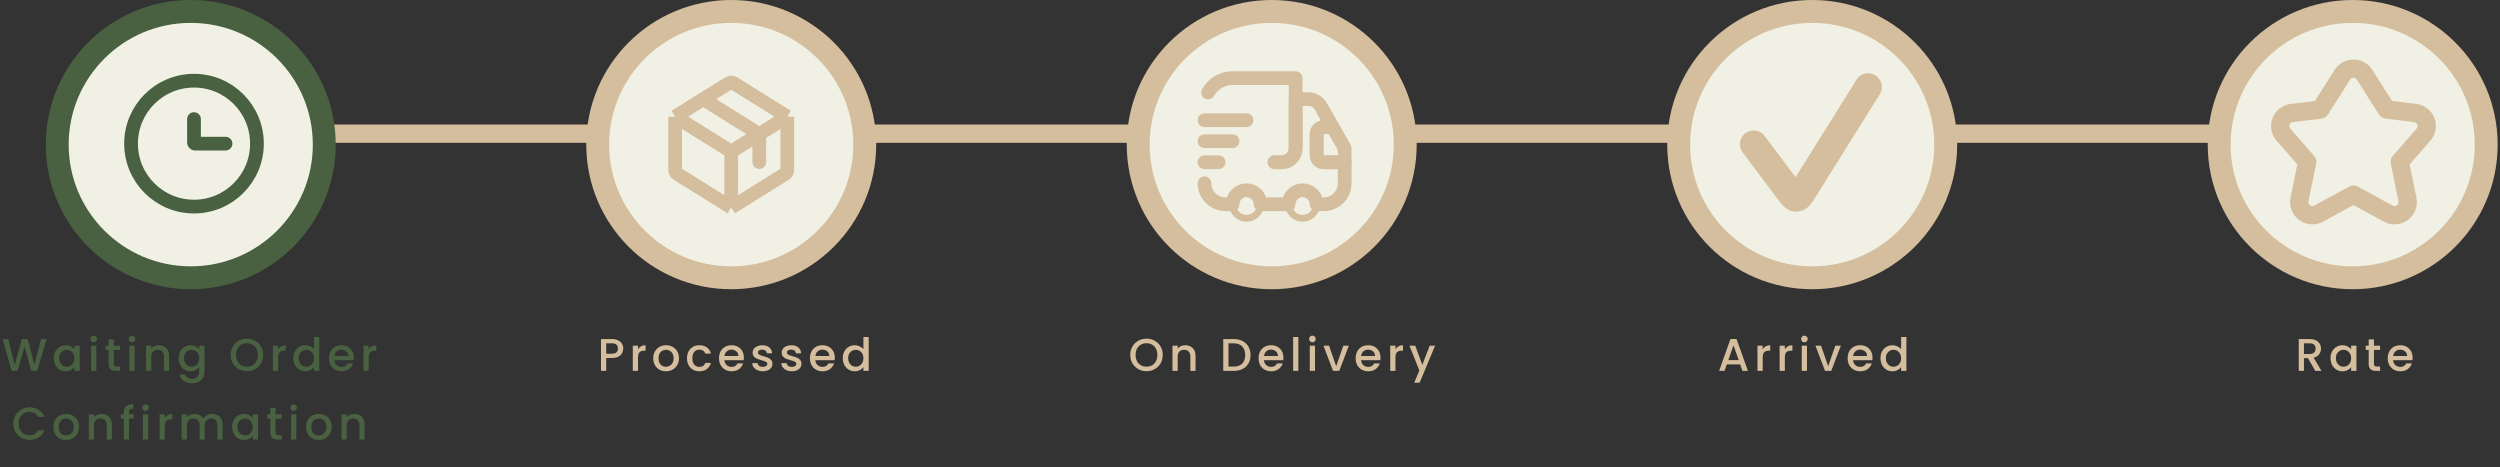 <svg width="546" height="102" viewBox="0 0 546 102" fill="none" xmlns="http://www.w3.org/2000/svg">
<rect x="0" y="0" width="546" height="102" fill="#333333" stroke="none"/>
<line x1="10.781" y1="29.193" x2="153.057" y2="29.193" stroke="#D5BE9E" stroke-width="4"/>
<line x1="147.584" y1="29.193" x2="289.859" y2="29.193" stroke="#D5BE9E" stroke-width="4"/>
<line x1="265.627" y1="29.193" x2="407.902" y2="29.193" stroke="#D5BE9E" stroke-width="4"/>
<line x1="378.195" y1="29.193" x2="520.471" y2="29.193" stroke="#D5BE9E" stroke-width="4"/>
<path d="M10.183 74.05L8.123 81H6.833L5.373 75.74L3.823 81L2.543 81.01L0.573 74.05H1.783L3.223 79.71L4.783 74.05H6.063L7.513 79.68L8.963 74.05H10.183ZM11.743 78.22C11.743 77.667 11.857 77.177 12.083 76.75C12.317 76.323 12.63 75.993 13.023 75.76C13.423 75.52 13.863 75.4 14.343 75.4C14.777 75.4 15.153 75.487 15.473 75.66C15.8 75.827 16.06 76.037 16.253 76.29V75.49H17.403V81H16.253V80.18C16.06 80.44 15.797 80.657 15.463 80.83C15.13 81.003 14.75 81.09 14.323 81.09C13.85 81.09 13.417 80.97 13.023 80.73C12.63 80.483 12.317 80.143 12.083 79.71C11.857 79.27 11.743 78.773 11.743 78.22ZM16.253 78.24C16.253 77.86 16.173 77.53 16.013 77.25C15.86 76.97 15.657 76.757 15.403 76.61C15.15 76.463 14.877 76.39 14.583 76.39C14.29 76.39 14.017 76.463 13.763 76.61C13.51 76.75 13.303 76.96 13.143 77.24C12.99 77.513 12.913 77.84 12.913 78.22C12.913 78.6 12.99 78.933 13.143 79.22C13.303 79.507 13.51 79.727 13.763 79.88C14.023 80.027 14.297 80.1 14.583 80.1C14.877 80.1 15.15 80.027 15.403 79.88C15.657 79.733 15.86 79.52 16.013 79.24C16.173 78.953 16.253 78.62 16.253 78.24ZM20.481 74.76C20.274 74.76 20.101 74.69 19.961 74.55C19.821 74.41 19.751 74.237 19.751 74.03C19.751 73.823 19.821 73.65 19.961 73.51C20.101 73.37 20.274 73.3 20.481 73.3C20.681 73.3 20.851 73.37 20.991 73.51C21.131 73.65 21.201 73.823 21.201 74.03C21.201 74.237 21.131 74.41 20.991 74.55C20.851 74.69 20.681 74.76 20.481 74.76ZM21.041 75.49V81H19.901V75.49H21.041ZM24.867 76.42V79.47C24.867 79.677 24.914 79.827 25.007 79.92C25.107 80.007 25.274 80.05 25.507 80.05H26.207V81H25.307C24.794 81 24.401 80.88 24.127 80.64C23.854 80.4 23.717 80.01 23.717 79.47V76.42H23.067V75.49H23.717V74.12H24.867V75.49H26.207V76.42H24.867ZM28.838 74.76C28.631 74.76 28.458 74.69 28.318 74.55C28.178 74.41 28.108 74.237 28.108 74.03C28.108 73.823 28.178 73.65 28.318 73.51C28.458 73.37 28.631 73.3 28.838 73.3C29.038 73.3 29.208 73.37 29.348 73.51C29.488 73.65 29.558 73.823 29.558 74.03C29.558 74.237 29.488 74.41 29.348 74.55C29.208 74.69 29.038 74.76 28.838 74.76ZM29.398 75.49V81H28.258V75.49H29.398ZM34.675 75.4C35.108 75.4 35.495 75.49 35.835 75.67C36.181 75.85 36.451 76.117 36.645 76.47C36.838 76.823 36.935 77.25 36.935 77.75V81H35.805V77.92C35.805 77.427 35.681 77.05 35.435 76.79C35.188 76.523 34.851 76.39 34.425 76.39C33.998 76.39 33.658 76.523 33.405 76.79C33.158 77.05 33.035 77.427 33.035 77.92V81H31.895V75.49H33.035V76.12C33.221 75.893 33.458 75.717 33.745 75.59C34.038 75.463 34.348 75.4 34.675 75.4ZM41.609 75.4C42.036 75.4 42.412 75.487 42.739 75.66C43.072 75.827 43.332 76.037 43.519 76.29V75.49H44.669V81.09C44.669 81.597 44.562 82.047 44.349 82.44C44.136 82.84 43.826 83.153 43.419 83.38C43.019 83.607 42.539 83.72 41.979 83.72C41.232 83.72 40.612 83.543 40.119 83.19C39.626 82.843 39.346 82.37 39.279 81.77H40.409C40.496 82.057 40.679 82.287 40.959 82.46C41.246 82.64 41.586 82.73 41.979 82.73C42.439 82.73 42.809 82.59 43.089 82.31C43.376 82.03 43.519 81.623 43.519 81.09V80.17C43.326 80.43 43.062 80.65 42.729 80.83C42.402 81.003 42.029 81.09 41.609 81.09C41.129 81.09 40.689 80.97 40.289 80.73C39.896 80.483 39.582 80.143 39.349 79.71C39.122 79.27 39.009 78.773 39.009 78.22C39.009 77.667 39.122 77.177 39.349 76.75C39.582 76.323 39.896 75.993 40.289 75.76C40.689 75.52 41.129 75.4 41.609 75.4ZM43.519 78.24C43.519 77.86 43.439 77.53 43.279 77.25C43.126 76.97 42.922 76.757 42.669 76.61C42.416 76.463 42.142 76.39 41.849 76.39C41.556 76.39 41.282 76.463 41.029 76.61C40.776 76.75 40.569 76.96 40.409 77.24C40.256 77.513 40.179 77.84 40.179 78.22C40.179 78.6 40.256 78.933 40.409 79.22C40.569 79.507 40.776 79.727 41.029 79.88C41.289 80.027 41.562 80.1 41.849 80.1C42.142 80.1 42.416 80.027 42.669 79.88C42.922 79.733 43.126 79.52 43.279 79.24C43.439 78.953 43.519 78.62 43.519 78.24ZM53.934 81.07C53.287 81.07 52.691 80.92 52.144 80.62C51.604 80.313 51.174 79.89 50.854 79.35C50.541 78.803 50.384 78.19 50.384 77.51C50.384 76.83 50.541 76.22 50.854 75.68C51.174 75.14 51.604 74.72 52.144 74.42C52.691 74.113 53.287 73.96 53.934 73.96C54.587 73.96 55.184 74.113 55.724 74.42C56.271 74.72 56.701 75.14 57.014 75.68C57.327 76.22 57.484 76.83 57.484 77.51C57.484 78.19 57.327 78.803 57.014 79.35C56.701 79.89 56.271 80.313 55.724 80.62C55.184 80.92 54.587 81.07 53.934 81.07ZM53.934 80.08C54.394 80.08 54.804 79.977 55.164 79.77C55.524 79.557 55.804 79.257 56.004 78.87C56.211 78.477 56.314 78.023 56.314 77.51C56.314 76.997 56.211 76.547 56.004 76.16C55.804 75.773 55.524 75.477 55.164 75.27C54.804 75.063 54.394 74.96 53.934 74.96C53.474 74.96 53.064 75.063 52.704 75.27C52.344 75.477 52.061 75.773 51.854 76.16C51.654 76.547 51.554 76.997 51.554 77.51C51.554 78.023 51.654 78.477 51.854 78.87C52.061 79.257 52.344 79.557 52.704 79.77C53.064 79.977 53.474 80.08 53.934 80.08ZM60.746 76.29C60.912 76.01 61.132 75.793 61.406 75.64C61.686 75.48 62.016 75.4 62.396 75.4V76.58H62.106C61.659 76.58 61.319 76.693 61.086 76.92C60.859 77.147 60.746 77.54 60.746 78.1V81H59.606V75.49H60.746V76.29ZM64.064 78.22C64.064 77.667 64.177 77.177 64.404 76.75C64.637 76.323 64.95 75.993 65.344 75.76C65.744 75.52 66.187 75.4 66.674 75.4C67.034 75.4 67.387 75.48 67.734 75.64C68.087 75.793 68.367 76 68.574 76.26V73.6H69.724V81H68.574V80.17C68.387 80.437 68.127 80.657 67.794 80.83C67.467 81.003 67.09 81.09 66.664 81.09C66.184 81.09 65.744 80.97 65.344 80.73C64.95 80.483 64.637 80.143 64.404 79.71C64.177 79.27 64.064 78.773 64.064 78.22ZM68.574 78.24C68.574 77.86 68.494 77.53 68.334 77.25C68.18 76.97 67.977 76.757 67.724 76.61C67.47 76.463 67.197 76.39 66.904 76.39C66.61 76.39 66.337 76.463 66.084 76.61C65.83 76.75 65.624 76.96 65.464 77.24C65.31 77.513 65.234 77.84 65.234 78.22C65.234 78.6 65.31 78.933 65.464 79.22C65.624 79.507 65.83 79.727 66.084 79.88C66.344 80.027 66.617 80.1 66.904 80.1C67.197 80.1 67.47 80.027 67.724 79.88C67.977 79.733 68.18 79.52 68.334 79.24C68.494 78.953 68.574 78.62 68.574 78.24ZM77.271 78.11C77.271 78.317 77.258 78.503 77.231 78.67H73.021C73.054 79.11 73.218 79.463 73.511 79.73C73.804 79.997 74.164 80.13 74.591 80.13C75.204 80.13 75.638 79.873 75.891 79.36H77.121C76.954 79.867 76.651 80.283 76.211 80.61C75.778 80.93 75.238 81.09 74.591 81.09C74.064 81.09 73.591 80.973 73.171 80.74C72.758 80.5 72.431 80.167 72.191 79.74C71.958 79.307 71.841 78.807 71.841 78.24C71.841 77.673 71.954 77.177 72.181 76.75C72.414 76.317 72.738 75.983 73.151 75.75C73.571 75.517 74.051 75.4 74.591 75.4C75.111 75.4 75.574 75.513 75.981 75.74C76.388 75.967 76.704 76.287 76.931 76.7C77.158 77.107 77.271 77.577 77.271 78.11ZM76.081 77.75C76.074 77.33 75.924 76.993 75.631 76.74C75.338 76.487 74.974 76.36 74.541 76.36C74.148 76.36 73.811 76.487 73.531 76.74C73.251 76.987 73.084 77.323 73.031 77.75H76.081ZM80.533 76.29C80.7 76.01 80.919 75.793 81.193 75.64C81.473 75.48 81.803 75.4 82.183 75.4V76.58H81.893C81.446 76.58 81.106 76.693 80.873 76.92C80.646 77.147 80.533 77.54 80.533 78.1V81H79.393V75.49H80.533V76.29ZM2.903 92.51C2.903 91.83 3.06 91.22 3.373 90.68C3.693 90.14 4.123 89.72 4.663 89.42C5.21 89.113 5.807 88.96 6.453 88.96C7.193 88.96 7.85 89.143 8.423 89.51C9.003 89.87 9.423 90.383 9.683 91.05H8.313C8.133 90.683 7.883 90.41 7.563 90.23C7.243 90.05 6.873 89.96 6.453 89.96C5.993 89.96 5.583 90.063 5.223 90.27C4.863 90.477 4.58 90.773 4.373 91.16C4.173 91.547 4.073 91.997 4.073 92.51C4.073 93.023 4.173 93.473 4.373 93.86C4.58 94.247 4.863 94.547 5.223 94.76C5.583 94.967 5.993 95.07 6.453 95.07C6.873 95.07 7.243 94.98 7.563 94.8C7.883 94.62 8.133 94.347 8.313 93.98H9.683C9.423 94.647 9.003 95.16 8.423 95.52C7.85 95.88 7.193 96.06 6.453 96.06C5.8 96.06 5.203 95.91 4.663 95.61C4.123 95.303 3.693 94.88 3.373 94.34C3.06 93.8 2.903 93.19 2.903 92.51ZM14.408 96.09C13.888 96.09 13.418 95.973 12.998 95.74C12.578 95.5 12.248 95.167 12.008 94.74C11.768 94.307 11.648 93.807 11.648 93.24C11.648 92.68 11.771 92.183 12.018 91.75C12.264 91.317 12.601 90.983 13.028 90.75C13.454 90.517 13.931 90.4 14.458 90.4C14.985 90.4 15.461 90.517 15.888 90.75C16.314 90.983 16.651 91.317 16.898 91.75C17.145 92.183 17.268 92.68 17.268 93.24C17.268 93.8 17.141 94.297 16.888 94.73C16.634 95.163 16.288 95.5 15.848 95.74C15.415 95.973 14.934 96.09 14.408 96.09ZM14.408 95.1C14.701 95.1 14.975 95.03 15.228 94.89C15.488 94.75 15.698 94.54 15.858 94.26C16.018 93.98 16.098 93.64 16.098 93.24C16.098 92.84 16.021 92.503 15.868 92.23C15.714 91.95 15.511 91.74 15.258 91.6C15.005 91.46 14.731 91.39 14.438 91.39C14.145 91.39 13.871 91.46 13.618 91.6C13.371 91.74 13.175 91.95 13.028 92.23C12.881 92.503 12.808 92.84 12.808 93.24C12.808 93.833 12.958 94.293 13.258 94.62C13.565 94.94 13.948 95.1 14.408 95.1ZM22.175 90.4C22.608 90.4 22.995 90.49 23.335 90.67C23.681 90.85 23.951 91.117 24.145 91.47C24.338 91.823 24.435 92.25 24.435 92.75V96H23.305V92.92C23.305 92.427 23.181 92.05 22.935 91.79C22.688 91.523 22.351 91.39 21.925 91.39C21.498 91.39 21.158 91.523 20.905 91.79C20.658 92.05 20.535 92.427 20.535 92.92V96H19.395V90.49H20.535V91.12C20.721 90.893 20.958 90.717 21.245 90.59C21.538 90.463 21.848 90.4 22.175 90.4ZM29.199 91.42H28.179V96H27.029V91.42H26.379V90.49H27.029V90.1C27.029 89.467 27.196 89.007 27.529 88.72C27.869 88.427 28.399 88.28 29.119 88.28V89.23C28.772 89.23 28.529 89.297 28.389 89.43C28.249 89.557 28.179 89.78 28.179 90.1V90.49H29.199V91.42ZM31.789 89.76C31.582 89.76 31.409 89.69 31.269 89.55C31.129 89.41 31.059 89.237 31.059 89.03C31.059 88.823 31.129 88.65 31.269 88.51C31.409 88.37 31.582 88.3 31.789 88.3C31.989 88.3 32.159 88.37 32.299 88.51C32.439 88.65 32.509 88.823 32.509 89.03C32.509 89.237 32.439 89.41 32.299 89.55C32.159 89.69 31.989 89.76 31.789 89.76ZM32.349 90.49V96H31.209V90.49H32.349ZM35.986 91.29C36.153 91.01 36.373 90.793 36.646 90.64C36.926 90.48 37.256 90.4 37.636 90.4V91.58H37.346C36.899 91.58 36.559 91.693 36.326 91.92C36.099 92.147 35.986 92.54 35.986 93.1V96H34.846V90.49H35.986V91.29ZM46.354 90.4C46.787 90.4 47.174 90.49 47.514 90.67C47.861 90.85 48.13 91.117 48.324 91.47C48.524 91.823 48.624 92.25 48.624 92.75V96H47.494V92.92C47.494 92.427 47.37 92.05 47.124 91.79C46.877 91.523 46.541 91.39 46.114 91.39C45.687 91.39 45.347 91.523 45.094 91.79C44.847 92.05 44.724 92.427 44.724 92.92V96H43.594V92.92C43.594 92.427 43.471 92.05 43.224 91.79C42.977 91.523 42.641 91.39 42.214 91.39C41.787 91.39 41.447 91.523 41.194 91.79C40.947 92.05 40.824 92.427 40.824 92.92V96H39.684V90.49H40.824V91.12C41.011 90.893 41.247 90.717 41.534 90.59C41.821 90.463 42.127 90.4 42.454 90.4C42.894 90.4 43.287 90.493 43.634 90.68C43.98 90.867 44.247 91.137 44.434 91.49C44.6 91.157 44.861 90.893 45.214 90.7C45.567 90.5 45.947 90.4 46.354 90.4ZM50.694 93.22C50.694 92.667 50.808 92.177 51.034 91.75C51.268 91.323 51.581 90.993 51.974 90.76C52.374 90.52 52.814 90.4 53.294 90.4C53.728 90.4 54.104 90.487 54.424 90.66C54.751 90.827 55.011 91.037 55.204 91.29V90.49H56.354V96H55.204V95.18C55.011 95.44 54.748 95.657 54.414 95.83C54.081 96.003 53.701 96.09 53.274 96.09C52.801 96.09 52.368 95.97 51.974 95.73C51.581 95.483 51.268 95.143 51.034 94.71C50.808 94.27 50.694 93.773 50.694 93.22ZM55.204 93.24C55.204 92.86 55.124 92.53 54.964 92.25C54.811 91.97 54.608 91.757 54.354 91.61C54.101 91.463 53.828 91.39 53.534 91.39C53.241 91.39 52.968 91.463 52.714 91.61C52.461 91.75 52.254 91.96 52.094 92.24C51.941 92.513 51.864 92.84 51.864 93.22C51.864 93.6 51.941 93.933 52.094 94.22C52.254 94.507 52.461 94.727 52.714 94.88C52.974 95.027 53.248 95.1 53.534 95.1C53.828 95.1 54.101 95.027 54.354 94.88C54.608 94.733 54.811 94.52 54.964 94.24C55.124 93.953 55.204 93.62 55.204 93.24ZM60.182 91.42V94.47C60.182 94.677 60.228 94.827 60.322 94.92C60.422 95.007 60.589 95.05 60.822 95.05H61.522V96H60.622C60.108 96 59.715 95.88 59.442 95.64C59.169 95.4 59.032 95.01 59.032 94.47V91.42H58.382V90.49H59.032V89.12H60.182V90.49H61.522V91.42H60.182ZM64.153 89.76C63.946 89.76 63.773 89.69 63.633 89.55C63.492 89.41 63.422 89.237 63.422 89.03C63.422 88.823 63.492 88.65 63.633 88.51C63.773 88.37 63.946 88.3 64.153 88.3C64.353 88.3 64.522 88.37 64.662 88.51C64.802 88.65 64.873 88.823 64.873 89.03C64.873 89.237 64.802 89.41 64.662 89.55C64.522 89.69 64.353 89.76 64.153 89.76ZM64.713 90.49V96H63.572V90.49H64.713ZM69.599 96.09C69.079 96.09 68.609 95.973 68.189 95.74C67.769 95.5 67.439 95.167 67.199 94.74C66.959 94.307 66.839 93.807 66.839 93.24C66.839 92.68 66.963 92.183 67.209 91.75C67.456 91.317 67.793 90.983 68.219 90.75C68.646 90.517 69.123 90.4 69.649 90.4C70.176 90.4 70.653 90.517 71.079 90.75C71.506 90.983 71.843 91.317 72.089 91.75C72.336 92.183 72.459 92.68 72.459 93.24C72.459 93.8 72.332 94.297 72.079 94.73C71.826 95.163 71.479 95.5 71.039 95.74C70.606 95.973 70.126 96.09 69.599 96.09ZM69.599 95.1C69.892 95.1 70.166 95.03 70.419 94.89C70.679 94.75 70.889 94.54 71.049 94.26C71.209 93.98 71.289 93.64 71.289 93.24C71.289 92.84 71.213 92.503 71.059 92.23C70.906 91.95 70.703 91.74 70.449 91.6C70.196 91.46 69.922 91.39 69.629 91.39C69.336 91.39 69.062 91.46 68.809 91.6C68.562 91.74 68.366 91.95 68.219 92.23C68.073 92.503 67.999 92.84 67.999 93.24C67.999 93.833 68.149 94.293 68.449 94.62C68.756 94.94 69.139 95.1 69.599 95.1ZM77.366 90.4C77.799 90.4 78.186 90.49 78.526 90.67C78.873 90.85 79.143 91.117 79.336 91.47C79.529 91.823 79.626 92.25 79.626 92.75V96H78.496V92.92C78.496 92.427 78.373 92.05 78.126 91.79C77.879 91.523 77.543 91.39 77.116 91.39C76.689 91.39 76.35 91.523 76.096 91.79C75.85 92.05 75.726 92.427 75.726 92.92V96H74.586V90.49H75.726V91.12C75.913 90.893 76.15 90.717 76.436 90.59C76.73 90.463 77.04 90.4 77.366 90.4Z" fill="#496041"/>
<path d="M136.116 76.12C136.116 76.473 136.033 76.807 135.866 77.12C135.699 77.433 135.433 77.69 135.066 77.89C134.699 78.083 134.229 78.18 133.656 78.18H132.396V81H131.256V74.05H133.656C134.189 74.05 134.639 74.143 135.006 74.33C135.379 74.51 135.656 74.757 135.836 75.07C136.023 75.383 136.116 75.733 136.116 76.12ZM133.656 77.25C134.089 77.25 134.413 77.153 134.626 76.96C134.839 76.76 134.946 76.48 134.946 76.12C134.946 75.36 134.516 74.98 133.656 74.98H132.396V77.25H133.656ZM139.343 76.29C139.51 76.01 139.73 75.793 140.003 75.64C140.283 75.48 140.613 75.4 140.993 75.4V76.58H140.703C140.257 76.58 139.917 76.693 139.683 76.92C139.457 77.147 139.343 77.54 139.343 78.1V81H138.203V75.49H139.343V76.29ZM145.431 81.09C144.911 81.09 144.441 80.973 144.021 80.74C143.601 80.5 143.271 80.167 143.031 79.74C142.791 79.307 142.671 78.807 142.671 78.24C142.671 77.68 142.795 77.183 143.041 76.75C143.288 76.317 143.625 75.983 144.051 75.75C144.478 75.517 144.955 75.4 145.481 75.4C146.008 75.4 146.485 75.517 146.911 75.75C147.338 75.983 147.675 76.317 147.921 76.75C148.168 77.183 148.291 77.68 148.291 78.24C148.291 78.8 148.165 79.297 147.911 79.73C147.658 80.163 147.311 80.5 146.871 80.74C146.438 80.973 145.958 81.09 145.431 81.09ZM145.431 80.1C145.725 80.1 145.998 80.03 146.251 79.89C146.511 79.75 146.721 79.54 146.881 79.26C147.041 78.98 147.121 78.64 147.121 78.24C147.121 77.84 147.045 77.503 146.891 77.23C146.738 76.95 146.535 76.74 146.281 76.6C146.028 76.46 145.755 76.39 145.461 76.39C145.168 76.39 144.895 76.46 144.641 76.6C144.395 76.74 144.198 76.95 144.051 77.23C143.905 77.503 143.831 77.84 143.831 78.24C143.831 78.833 143.981 79.293 144.281 79.62C144.588 79.94 144.971 80.1 145.431 80.1ZM150.038 78.24C150.038 77.673 150.152 77.177 150.378 76.75C150.612 76.317 150.932 75.983 151.338 75.75C151.745 75.517 152.212 75.4 152.738 75.4C153.405 75.4 153.955 75.56 154.388 75.88C154.828 76.193 155.125 76.643 155.278 77.23H154.048C153.948 76.957 153.788 76.743 153.568 76.59C153.348 76.437 153.072 76.36 152.738 76.36C152.272 76.36 151.898 76.527 151.618 76.86C151.345 77.187 151.208 77.647 151.208 78.24C151.208 78.833 151.345 79.297 151.618 79.63C151.898 79.963 152.272 80.13 152.738 80.13C153.398 80.13 153.835 79.84 154.048 79.26H155.278C155.118 79.82 154.818 80.267 154.378 80.6C153.938 80.927 153.392 81.09 152.738 81.09C152.212 81.09 151.745 80.973 151.338 80.74C150.932 80.5 150.612 80.167 150.378 79.74C150.152 79.307 150.038 78.807 150.038 78.24ZM162.464 78.11C162.464 78.317 162.451 78.503 162.424 78.67H158.214C158.248 79.11 158.411 79.463 158.704 79.73C158.998 79.997 159.358 80.13 159.784 80.13C160.398 80.13 160.831 79.873 161.084 79.36H162.314C162.148 79.867 161.844 80.283 161.404 80.61C160.971 80.93 160.431 81.09 159.784 81.09C159.258 81.09 158.784 80.973 158.364 80.74C157.951 80.5 157.624 80.167 157.384 79.74C157.151 79.307 157.034 78.807 157.034 78.24C157.034 77.673 157.148 77.177 157.374 76.75C157.608 76.317 157.931 75.983 158.344 75.75C158.764 75.517 159.244 75.4 159.784 75.4C160.304 75.4 160.768 75.513 161.174 75.74C161.581 75.967 161.898 76.287 162.124 76.7C162.351 77.107 162.464 77.577 162.464 78.11ZM161.274 77.75C161.268 77.33 161.118 76.993 160.824 76.74C160.531 76.487 160.168 76.36 159.734 76.36C159.341 76.36 159.004 76.487 158.724 76.74C158.444 76.987 158.278 77.323 158.224 77.75H161.274ZM166.586 81.09C166.153 81.09 165.763 81.013 165.416 80.86C165.076 80.7 164.806 80.487 164.606 80.22C164.406 79.947 164.3 79.643 164.286 79.31H165.466C165.486 79.543 165.596 79.74 165.796 79.9C166.003 80.053 166.26 80.13 166.566 80.13C166.886 80.13 167.133 80.07 167.306 79.95C167.486 79.823 167.576 79.663 167.576 79.47C167.576 79.263 167.476 79.11 167.276 79.01C167.083 78.91 166.773 78.8 166.346 78.68C165.933 78.567 165.596 78.457 165.336 78.35C165.076 78.243 164.85 78.08 164.656 77.86C164.47 77.64 164.376 77.35 164.376 76.99C164.376 76.697 164.463 76.43 164.636 76.19C164.81 75.943 165.056 75.75 165.376 75.61C165.703 75.47 166.076 75.4 166.496 75.4C167.123 75.4 167.626 75.56 168.006 75.88C168.393 76.193 168.6 76.623 168.626 77.17H167.486C167.466 76.923 167.366 76.727 167.186 76.58C167.006 76.433 166.763 76.36 166.456 76.36C166.156 76.36 165.926 76.417 165.766 76.53C165.606 76.643 165.526 76.793 165.526 76.98C165.526 77.127 165.58 77.25 165.686 77.35C165.793 77.45 165.923 77.53 166.076 77.59C166.23 77.643 166.456 77.713 166.756 77.8C167.156 77.907 167.483 78.017 167.736 78.13C167.996 78.237 168.22 78.397 168.406 78.61C168.593 78.823 168.69 79.107 168.696 79.46C168.696 79.773 168.61 80.053 168.436 80.3C168.263 80.547 168.016 80.74 167.696 80.88C167.383 81.02 167.013 81.09 166.586 81.09ZM172.928 81.09C172.495 81.09 172.105 81.013 171.758 80.86C171.418 80.7 171.148 80.487 170.948 80.22C170.748 79.947 170.641 79.643 170.628 79.31H171.808C171.828 79.543 171.938 79.74 172.138 79.9C172.345 80.053 172.601 80.13 172.908 80.13C173.228 80.13 173.475 80.07 173.648 79.95C173.828 79.823 173.918 79.663 173.918 79.47C173.918 79.263 173.818 79.11 173.618 79.01C173.425 78.91 173.115 78.8 172.688 78.68C172.275 78.567 171.938 78.457 171.678 78.35C171.418 78.243 171.191 78.08 170.998 77.86C170.811 77.64 170.718 77.35 170.718 76.99C170.718 76.697 170.805 76.43 170.978 76.19C171.151 75.943 171.398 75.75 171.718 75.61C172.045 75.47 172.418 75.4 172.838 75.4C173.465 75.4 173.968 75.56 174.348 75.88C174.735 76.193 174.941 76.623 174.968 77.17H173.828C173.808 76.923 173.708 76.727 173.528 76.58C173.348 76.433 173.105 76.36 172.798 76.36C172.498 76.36 172.268 76.417 172.108 76.53C171.948 76.643 171.868 76.793 171.868 76.98C171.868 77.127 171.921 77.25 172.028 77.35C172.135 77.45 172.265 77.53 172.418 77.59C172.571 77.643 172.798 77.713 173.098 77.8C173.498 77.907 173.825 78.017 174.078 78.13C174.338 78.237 174.561 78.397 174.748 78.61C174.935 78.823 175.031 79.107 175.038 79.46C175.038 79.773 174.951 80.053 174.778 80.3C174.605 80.547 174.358 80.74 174.038 80.88C173.725 81.02 173.355 81.09 172.928 81.09ZM182.32 78.11C182.32 78.317 182.306 78.503 182.28 78.67H178.07C178.103 79.11 178.266 79.463 178.56 79.73C178.853 79.997 179.213 80.13 179.64 80.13C180.253 80.13 180.686 79.873 180.94 79.36H182.17C182.003 79.867 181.7 80.283 181.26 80.61C180.826 80.93 180.286 81.09 179.64 81.09C179.113 81.09 178.64 80.973 178.22 80.74C177.806 80.5 177.48 80.167 177.24 79.74C177.006 79.307 176.89 78.807 176.89 78.24C176.89 77.673 177.003 77.177 177.23 76.75C177.463 76.317 177.786 75.983 178.2 75.75C178.62 75.517 179.1 75.4 179.64 75.4C180.16 75.4 180.623 75.513 181.03 75.74C181.436 75.967 181.753 76.287 181.98 76.7C182.206 77.107 182.32 77.577 182.32 78.11ZM181.13 77.75C181.123 77.33 180.973 76.993 180.68 76.74C180.386 76.487 180.023 76.36 179.59 76.36C179.196 76.36 178.86 76.487 178.58 76.74C178.3 76.987 178.133 77.323 178.08 77.75H181.13ZM184.062 78.22C184.062 77.667 184.175 77.177 184.402 76.75C184.635 76.323 184.948 75.993 185.342 75.76C185.742 75.52 186.185 75.4 186.672 75.4C187.032 75.4 187.385 75.48 187.732 75.64C188.085 75.793 188.365 76 188.572 76.26V73.6H189.722V81H188.572V80.17C188.385 80.437 188.125 80.657 187.792 80.83C187.465 81.003 187.088 81.09 186.662 81.09C186.182 81.09 185.742 80.97 185.342 80.73C184.948 80.483 184.635 80.143 184.402 79.71C184.175 79.27 184.062 78.773 184.062 78.22ZM188.572 78.24C188.572 77.86 188.492 77.53 188.332 77.25C188.178 76.97 187.975 76.757 187.722 76.61C187.468 76.463 187.195 76.39 186.902 76.39C186.608 76.39 186.335 76.463 186.082 76.61C185.828 76.75 185.622 76.96 185.462 77.24C185.308 77.513 185.232 77.84 185.232 78.22C185.232 78.6 185.308 78.933 185.462 79.22C185.622 79.507 185.828 79.727 186.082 79.88C186.342 80.027 186.615 80.1 186.902 80.1C187.195 80.1 187.468 80.027 187.722 79.88C187.975 79.733 188.178 79.52 188.332 79.24C188.492 78.953 188.572 78.62 188.572 78.24Z" fill="#D5BE9E"/>
<path d="M250.395 81.07C249.748 81.07 249.152 80.92 248.605 80.62C248.065 80.313 247.635 79.89 247.315 79.35C247.002 78.803 246.845 78.19 246.845 77.51C246.845 76.83 247.002 76.22 247.315 75.68C247.635 75.14 248.065 74.72 248.605 74.42C249.152 74.113 249.748 73.96 250.395 73.96C251.048 73.96 251.645 74.113 252.185 74.42C252.732 74.72 253.162 75.14 253.475 75.68C253.788 76.22 253.945 76.83 253.945 77.51C253.945 78.19 253.788 78.803 253.475 79.35C253.162 79.89 252.732 80.313 252.185 80.62C251.645 80.92 251.048 81.07 250.395 81.07ZM250.395 80.08C250.855 80.08 251.265 79.977 251.625 79.77C251.985 79.557 252.265 79.257 252.465 78.87C252.672 78.477 252.775 78.023 252.775 77.51C252.775 76.997 252.672 76.547 252.465 76.16C252.265 75.773 251.985 75.477 251.625 75.27C251.265 75.063 250.855 74.96 250.395 74.96C249.935 74.96 249.525 75.063 249.165 75.27C248.805 75.477 248.522 75.773 248.315 76.16C248.115 76.547 248.015 76.997 248.015 77.51C248.015 78.023 248.115 78.477 248.315 78.87C248.522 79.257 248.805 79.557 249.165 79.77C249.525 79.977 249.935 80.08 250.395 80.08ZM258.847 75.4C259.28 75.4 259.667 75.49 260.007 75.67C260.354 75.85 260.624 76.117 260.817 76.47C261.01 76.823 261.107 77.25 261.107 77.75V81H259.977V77.92C259.977 77.427 259.854 77.05 259.607 76.79C259.36 76.523 259.024 76.39 258.597 76.39C258.17 76.39 257.83 76.523 257.577 76.79C257.33 77.05 257.207 77.427 257.207 77.92V81H256.067V75.49H257.207V76.12C257.394 75.893 257.63 75.717 257.917 75.59C258.21 75.463 258.52 75.4 258.847 75.4ZM269.429 74.05C270.169 74.05 270.815 74.193 271.369 74.48C271.929 74.76 272.359 75.167 272.659 75.7C272.965 76.227 273.119 76.843 273.119 77.55C273.119 78.257 272.965 78.87 272.659 79.39C272.359 79.91 271.929 80.31 271.369 80.59C270.815 80.863 270.169 81 269.429 81H267.159V74.05H269.429ZM269.429 80.07C270.242 80.07 270.865 79.85 271.299 79.41C271.732 78.97 271.949 78.35 271.949 77.55C271.949 76.743 271.732 76.113 271.299 75.66C270.865 75.207 270.242 74.98 269.429 74.98H268.299V80.07H269.429ZM280.299 78.11C280.299 78.317 280.285 78.503 280.259 78.67H276.049C276.082 79.11 276.245 79.463 276.539 79.73C276.832 79.997 277.192 80.13 277.619 80.13C278.232 80.13 278.665 79.873 278.919 79.36H280.149C279.982 79.867 279.679 80.283 279.239 80.61C278.805 80.93 278.265 81.09 277.619 81.09C277.092 81.09 276.619 80.973 276.199 80.74C275.785 80.5 275.459 80.167 275.219 79.74C274.985 79.307 274.869 78.807 274.869 78.24C274.869 77.673 274.982 77.177 275.209 76.75C275.442 76.317 275.765 75.983 276.179 75.75C276.599 75.517 277.079 75.4 277.619 75.4C278.139 75.4 278.602 75.513 279.009 75.74C279.415 75.967 279.732 76.287 279.959 76.7C280.185 77.107 280.299 77.577 280.299 78.11ZM279.109 77.75C279.102 77.33 278.952 76.993 278.659 76.74C278.365 76.487 278.002 76.36 277.569 76.36C277.175 76.36 276.839 76.487 276.559 76.74C276.279 76.987 276.112 77.323 276.059 77.75H279.109ZM283.56 73.6V81H282.42V73.6H283.56ZM286.637 74.76C286.43 74.76 286.257 74.69 286.117 74.55C285.977 74.41 285.907 74.237 285.907 74.03C285.907 73.823 285.977 73.65 286.117 73.51C286.257 73.37 286.43 73.3 286.637 73.3C286.837 73.3 287.007 73.37 287.147 73.51C287.287 73.65 287.357 73.823 287.357 74.03C287.357 74.237 287.287 74.41 287.147 74.55C287.007 74.69 286.837 74.76 286.637 74.76ZM287.197 75.49V81H286.057V75.49H287.197ZM291.824 79.98L293.384 75.49H294.594L292.494 81H291.134L289.044 75.49H290.264L291.824 79.98ZM301.506 78.11C301.506 78.317 301.492 78.503 301.466 78.67H297.256C297.289 79.11 297.452 79.463 297.746 79.73C298.039 79.997 298.399 80.13 298.826 80.13C299.439 80.13 299.872 79.873 300.126 79.36H301.356C301.189 79.867 300.886 80.283 300.446 80.61C300.012 80.93 299.472 81.09 298.826 81.09C298.299 81.09 297.826 80.973 297.406 80.74C296.992 80.5 296.666 80.167 296.426 79.74C296.192 79.307 296.076 78.807 296.076 78.24C296.076 77.673 296.189 77.177 296.416 76.75C296.649 76.317 296.972 75.983 297.386 75.75C297.806 75.517 298.286 75.4 298.826 75.4C299.346 75.4 299.809 75.513 300.216 75.74C300.622 75.967 300.939 76.287 301.166 76.7C301.392 77.107 301.506 77.577 301.506 78.11ZM300.316 77.75C300.309 77.33 300.159 76.993 299.866 76.74C299.572 76.487 299.209 76.36 298.776 76.36C298.382 76.36 298.046 76.487 297.766 76.74C297.486 76.987 297.319 77.323 297.266 77.75H300.316ZM304.767 76.29C304.934 76.01 305.154 75.793 305.427 75.64C305.707 75.48 306.037 75.4 306.417 75.4V76.58H306.127C305.681 76.58 305.341 76.693 305.107 76.92C304.881 77.147 304.767 77.54 304.767 78.1V81H303.627V75.49H304.767V76.29ZM313.425 75.49L310.045 83.59H308.865L309.985 80.91L307.815 75.49H309.085L310.635 79.69L312.245 75.49H313.425Z" fill="#D5BE9E"/>
<path d="M380.049 79.58H377.139L376.639 81H375.449L377.939 74.04H379.259L381.749 81H380.549L380.049 79.58ZM379.729 78.65L378.599 75.42L377.459 78.65H379.729ZM384.971 76.29C385.138 76.01 385.358 75.793 385.631 75.64C385.911 75.48 386.241 75.4 386.621 75.4V76.58H386.331C385.885 76.58 385.545 76.693 385.311 76.92C385.085 77.147 384.971 77.54 384.971 78.1V81H383.831V75.49H384.971V76.29ZM389.809 76.29C389.976 76.01 390.196 75.793 390.469 75.64C390.749 75.48 391.079 75.4 391.459 75.4V76.58H391.169C390.723 76.58 390.383 76.693 390.149 76.92C389.923 77.147 389.809 77.54 389.809 78.1V81H388.669V75.49H389.809V76.29ZM394.087 74.76C393.881 74.76 393.707 74.69 393.567 74.55C393.427 74.41 393.357 74.237 393.357 74.03C393.357 73.823 393.427 73.65 393.567 73.51C393.707 73.37 393.881 73.3 394.087 73.3C394.287 73.3 394.457 73.37 394.597 73.51C394.737 73.65 394.807 73.823 394.807 74.03C394.807 74.237 394.737 74.41 394.597 74.55C394.457 74.69 394.287 74.76 394.087 74.76ZM394.647 75.49V81H393.507V75.49H394.647ZM399.274 79.98L400.834 75.49H402.044L399.944 81H398.584L396.494 75.49H397.714L399.274 79.98ZM408.956 78.11C408.956 78.317 408.942 78.503 408.916 78.67H404.706C404.739 79.11 404.902 79.463 405.196 79.73C405.489 79.997 405.849 80.13 406.276 80.13C406.889 80.13 407.322 79.873 407.576 79.36H408.806C408.639 79.867 408.336 80.283 407.896 80.61C407.462 80.93 406.922 81.09 406.276 81.09C405.749 81.09 405.276 80.973 404.856 80.74C404.442 80.5 404.116 80.167 403.876 79.74C403.642 79.307 403.526 78.807 403.526 78.24C403.526 77.673 403.639 77.177 403.866 76.75C404.099 76.317 404.422 75.983 404.836 75.75C405.256 75.517 405.736 75.4 406.276 75.4C406.796 75.4 407.259 75.513 407.666 75.74C408.072 75.967 408.389 76.287 408.616 76.7C408.842 77.107 408.956 77.577 408.956 78.11ZM407.766 77.75C407.759 77.33 407.609 76.993 407.316 76.74C407.022 76.487 406.659 76.36 406.226 76.36C405.832 76.36 405.496 76.487 405.216 76.74C404.936 76.987 404.769 77.323 404.716 77.75H407.766ZM410.697 78.22C410.697 77.667 410.811 77.177 411.037 76.75C411.271 76.323 411.584 75.993 411.977 75.76C412.377 75.52 412.821 75.4 413.307 75.4C413.667 75.4 414.021 75.48 414.367 75.64C414.721 75.793 415.001 76 415.207 76.26V73.6H416.357V81H415.207V80.17C415.021 80.437 414.761 80.657 414.427 80.83C414.101 81.003 413.724 81.09 413.297 81.09C412.817 81.09 412.377 80.97 411.977 80.73C411.584 80.483 411.271 80.143 411.037 79.71C410.811 79.27 410.697 78.773 410.697 78.22ZM415.207 78.24C415.207 77.86 415.127 77.53 414.967 77.25C414.814 76.97 414.611 76.757 414.357 76.61C414.104 76.463 413.831 76.39 413.537 76.39C413.244 76.39 412.971 76.463 412.717 76.61C412.464 76.75 412.257 76.96 412.097 77.24C411.944 77.513 411.867 77.84 411.867 78.22C411.867 78.6 411.944 78.933 412.097 79.22C412.257 79.507 412.464 79.727 412.717 79.88C412.977 80.027 413.251 80.1 413.537 80.1C413.831 80.1 414.104 80.027 414.357 79.88C414.611 79.733 414.814 79.52 414.967 79.24C415.127 78.953 415.207 78.62 415.207 78.24Z" fill="#D5BE9E"/>
<path d="M505.655 81L504.055 78.22H503.185V81H502.045V74.05H504.445C504.979 74.05 505.429 74.143 505.795 74.33C506.169 74.517 506.445 74.767 506.625 75.08C506.812 75.393 506.905 75.743 506.905 76.13C506.905 76.583 506.772 76.997 506.505 77.37C506.245 77.737 505.842 77.987 505.295 78.12L507.015 81H505.655ZM503.185 77.31H504.445C504.872 77.31 505.192 77.203 505.405 76.99C505.625 76.777 505.735 76.49 505.735 76.13C505.735 75.77 505.629 75.49 505.415 75.29C505.202 75.083 504.879 74.98 504.445 74.98H503.185V77.31ZM508.984 78.22C508.984 77.667 509.097 77.177 509.324 76.75C509.557 76.323 509.87 75.993 510.264 75.76C510.664 75.52 511.104 75.4 511.584 75.4C512.017 75.4 512.394 75.487 512.714 75.66C513.04 75.827 513.3 76.037 513.494 76.29V75.49H514.644V81H513.494V80.18C513.3 80.44 513.037 80.657 512.704 80.83C512.37 81.003 511.99 81.09 511.564 81.09C511.09 81.09 510.657 80.97 510.264 80.73C509.87 80.483 509.557 80.143 509.324 79.71C509.097 79.27 508.984 78.773 508.984 78.22ZM513.494 78.24C513.494 77.86 513.414 77.53 513.254 77.25C513.1 76.97 512.897 76.757 512.644 76.61C512.39 76.463 512.117 76.39 511.824 76.39C511.53 76.39 511.257 76.463 511.004 76.61C510.75 76.75 510.544 76.96 510.384 77.24C510.23 77.513 510.154 77.84 510.154 78.22C510.154 78.6 510.23 78.933 510.384 79.22C510.544 79.507 510.75 79.727 511.004 79.88C511.264 80.027 511.537 80.1 511.824 80.1C512.117 80.1 512.39 80.027 512.644 79.88C512.897 79.733 513.1 79.52 513.254 79.24C513.414 78.953 513.494 78.62 513.494 78.24ZM518.471 76.42V79.47C518.471 79.677 518.518 79.827 518.611 79.92C518.711 80.007 518.878 80.05 519.111 80.05H519.811V81H518.911C518.398 81 518.004 80.88 517.731 80.64C517.458 80.4 517.321 80.01 517.321 79.47V76.42H516.671V75.49H517.321V74.12H518.471V75.49H519.811V76.42H518.471ZM526.912 78.11C526.912 78.317 526.898 78.503 526.872 78.67H522.662C522.695 79.11 522.858 79.463 523.152 79.73C523.445 79.997 523.805 80.13 524.232 80.13C524.845 80.13 525.278 79.873 525.532 79.36H526.762C526.595 79.867 526.292 80.283 525.852 80.61C525.418 80.93 524.878 81.09 524.232 81.09C523.705 81.09 523.232 80.973 522.812 80.74C522.398 80.5 522.072 80.167 521.832 79.74C521.598 79.307 521.482 78.807 521.482 78.24C521.482 77.673 521.595 77.177 521.822 76.75C522.055 76.317 522.378 75.983 522.792 75.75C523.212 75.517 523.692 75.4 524.232 75.4C524.752 75.4 525.215 75.513 525.622 75.74C526.028 75.967 526.345 76.287 526.572 76.7C526.798 77.107 526.912 77.577 526.912 78.11ZM525.722 77.75C525.715 77.33 525.565 76.993 525.272 76.74C524.978 76.487 524.615 76.36 524.182 76.36C523.788 76.36 523.452 76.487 523.172 76.74C522.892 76.987 522.725 77.323 522.672 77.75H525.722Z" fill="#D5BE9E"/>
<path d="M70.82 31.583C70.82 47.639 57.771 60.666 41.66 60.666C25.55 60.666 12.5 47.639 12.5 31.583C12.5 15.527 25.55 2.5 41.66 2.5C57.771 2.5 70.82 15.527 70.82 31.583Z" fill="#F0F1E4" stroke="#496041" stroke-width="5"/>
<path d="M424.947 31.583C424.947 47.639 411.898 60.666 395.787 60.666C379.677 60.666 366.627 47.639 366.627 31.583C366.627 15.527 379.677 2.5 395.787 2.5C411.898 2.5 424.947 15.527 424.947 31.583Z" fill="#F0F1E4" stroke="#D5BE9E" stroke-width="5"/>
<path d="M188.861 31.583C188.861 47.639 175.812 60.666 159.701 60.666C143.591 60.666 130.541 47.639 130.541 31.583C130.541 15.527 143.591 2.5 159.701 2.5C175.812 2.5 188.861 15.527 188.861 31.583Z" fill="#F0F1E4" stroke="#D5BE9E" stroke-width="5"/>
<path d="M306.904 31.583C306.904 47.639 293.855 60.666 277.744 60.666C261.634 60.666 248.584 47.639 248.584 31.583C248.584 15.527 261.634 2.5 277.744 2.5C293.855 2.5 306.904 15.527 306.904 31.583Z" fill="#F0F1E4" stroke="#D5BE9E" stroke-width="5"/>
<path d="M542.988 31.583C542.988 47.639 529.939 60.666 513.828 60.666C497.718 60.666 484.668 47.639 484.668 31.583C484.668 15.527 497.718 2.5 513.828 2.5C529.939 2.5 542.988 15.527 542.988 31.583Z" fill="#F0F1E4" stroke="#D5BE9E" stroke-width="5"/>
<circle cx="42.37" cy="31.37" r="13.747" stroke="#496041" stroke-width="3"/>
<path d="M49.258 31.37H42.619C42.481 31.37 42.369 31.258 42.369 31.12V26.012" stroke="#496041" stroke-width="3" stroke-linecap="round"/>
<path d="M159.702 45.328V33.11M159.702 45.328L148.397 38.279C147.937 37.992 147.706 37.848 147.581 37.622C147.455 37.396 147.455 37.124 147.455 36.582V25.474M159.702 45.328L165.826 41.51L171.008 38.279C171.468 37.992 171.698 37.848 171.824 37.622C171.949 37.396 171.949 37.124 171.949 36.582V25.474M159.702 33.11L147.455 25.474M159.702 33.11L171.949 25.474M147.455 25.474L158.644 18.498C159.159 18.177 159.416 18.017 159.702 18.017C159.988 18.017 160.246 18.177 160.76 18.498L171.949 25.474" stroke="#D5BE9E" stroke-width="3" stroke-linejoin="round"/>
<path d="M164.327 35.401C164.327 36.229 164.999 36.901 165.827 36.901C166.656 36.901 167.327 36.229 167.327 35.401H164.327ZM164.885 28.705L165.679 27.432L164.885 28.705ZM165.702 29.362L164.39 30.09L165.702 29.362ZM152.786 22.929L164.092 29.978L165.679 27.432L154.374 20.384L152.786 22.929ZM167.327 35.401V30.402H164.327V35.401H167.327ZM164.092 29.978C164.21 30.052 164.298 30.107 164.372 30.155C164.446 30.203 164.486 30.231 164.508 30.248C164.528 30.263 164.515 30.256 164.489 30.228C164.459 30.195 164.423 30.149 164.39 30.09L167.013 28.634C166.816 28.278 166.557 28.038 166.33 27.865C166.129 27.711 165.885 27.561 165.679 27.432L164.092 29.978ZM167.327 30.402C167.327 30.159 167.329 29.872 167.305 29.62C167.278 29.337 167.211 28.99 167.013 28.634L164.39 30.09C164.357 30.031 164.337 29.975 164.326 29.933C164.316 29.896 164.316 29.881 164.318 29.907C164.321 29.934 164.324 29.982 164.326 30.071C164.327 30.159 164.327 30.262 164.327 30.402H167.327Z" fill="#D5BE9E"/>
<path d="M278.369 35.432H279.9C281.584 35.432 282.962 34.054 282.962 32.37V17.062H269.184C266.888 17.062 264.883 18.332 263.842 20.2" stroke="#D5BE9E" stroke-width="3" stroke-linecap="round" stroke-linejoin="round"/>
<path d="M263.062 40.024C263.062 42.565 265.114 44.617 267.655 44.617H269.186C269.186 42.933 270.564 41.555 272.248 41.555C273.931 41.555 275.309 42.933 275.309 44.617H281.433C281.433 42.933 282.81 41.555 284.494 41.555C286.178 41.555 287.556 42.933 287.556 44.617H289.087C291.628 44.617 293.679 42.565 293.679 40.024V35.432H289.087C288.245 35.432 287.556 34.743 287.556 33.901V29.308C287.556 28.466 288.245 27.777 289.087 27.777H291.061L288.444 23.2C287.893 22.251 286.882 21.654 285.78 21.654H282.963V32.37C282.963 34.054 281.586 35.432 279.902 35.432H278.371" stroke="#D5BE9E" stroke-width="3" stroke-linecap="round" stroke-linejoin="round"/>
<path d="M272.247 47.678C273.938 47.678 275.309 46.308 275.309 44.617C275.309 42.926 273.938 41.555 272.247 41.555C270.556 41.555 269.186 42.926 269.186 44.617C269.186 46.308 270.556 47.678 272.247 47.678Z" stroke="#D5BE9E" stroke-width="1.5" stroke-linecap="round" stroke-linejoin="round"/>
<path d="M284.493 47.678C286.184 47.678 287.555 46.308 287.555 44.617C287.555 42.926 286.184 41.555 284.493 41.555C282.802 41.555 281.432 42.926 281.432 44.617C281.432 46.308 282.802 47.678 284.493 47.678Z" stroke="#D5BE9E" stroke-width="1.5" stroke-linecap="round" stroke-linejoin="round"/>
<path d="M293.678 32.37V35.432H289.086C288.244 35.432 287.555 34.743 287.555 33.901V29.308C287.555 28.466 288.244 27.778 289.086 27.778H291.06L293.678 32.37Z" stroke="#D5BE9E" stroke-width="3" stroke-linecap="round" stroke-linejoin="round"/>
<path d="M263.062 26.247H272.248" stroke="#D5BE9E" stroke-width="3" stroke-linecap="round" stroke-linejoin="round"/>
<path d="M263.062 30.839H269.186" stroke="#D5BE9E" stroke-width="3" stroke-linecap="round" stroke-linejoin="round"/>
<path d="M263.062 35.432H266.124" stroke="#D5BE9E" stroke-width="3" stroke-linecap="round" stroke-linejoin="round"/>
<path d="M408 19L393.921 41.526C393.219 42.649 392.869 43.21 392.342 43.232C391.816 43.255 391.419 42.725 390.625 41.666L383 31.5" stroke="#D5BE9E" stroke-width="6" stroke-linecap="round"/>
<path d="M511.539 16.363C511.8 15.945 512.163 15.602 512.593 15.363C513.024 15.125 513.508 15 514 15C514.492 15 514.976 15.125 515.406 15.363C515.837 15.602 516.2 15.945 516.461 16.363L521.236 23.919L527.462 24.682C527.978 24.739 528.469 24.937 528.882 25.253C529.294 25.569 529.613 25.992 529.802 26.476C529.992 26.959 530.047 27.486 529.96 27.998C529.872 28.51 529.647 28.989 529.308 29.383L524.115 35.339L525.789 43.585C525.893 44.123 525.843 44.679 525.642 45.19C525.442 45.7 525.1 46.142 524.657 46.465C524.208 46.781 523.679 46.965 523.131 46.995C522.582 47.026 522.037 46.902 521.556 46.637L514 42.502L506.444 46.637C505.963 46.902 505.418 47.026 504.869 46.995C504.321 46.965 503.792 46.781 503.343 46.465C502.9 46.142 502.558 45.7 502.358 45.19C502.157 44.679 502.106 44.123 502.211 43.585L503.885 35.339L498.692 29.383C498.353 28.989 498.128 28.51 498.04 27.998C497.953 27.486 498.008 26.959 498.198 26.476C498.387 25.992 498.706 25.569 499.118 25.253C499.531 24.937 500.021 24.739 500.538 24.682L506.764 23.919L511.539 16.363Z" stroke="#D5BE9E" stroke-width="4" stroke-linecap="round" stroke-linejoin="round"/>
</svg>
